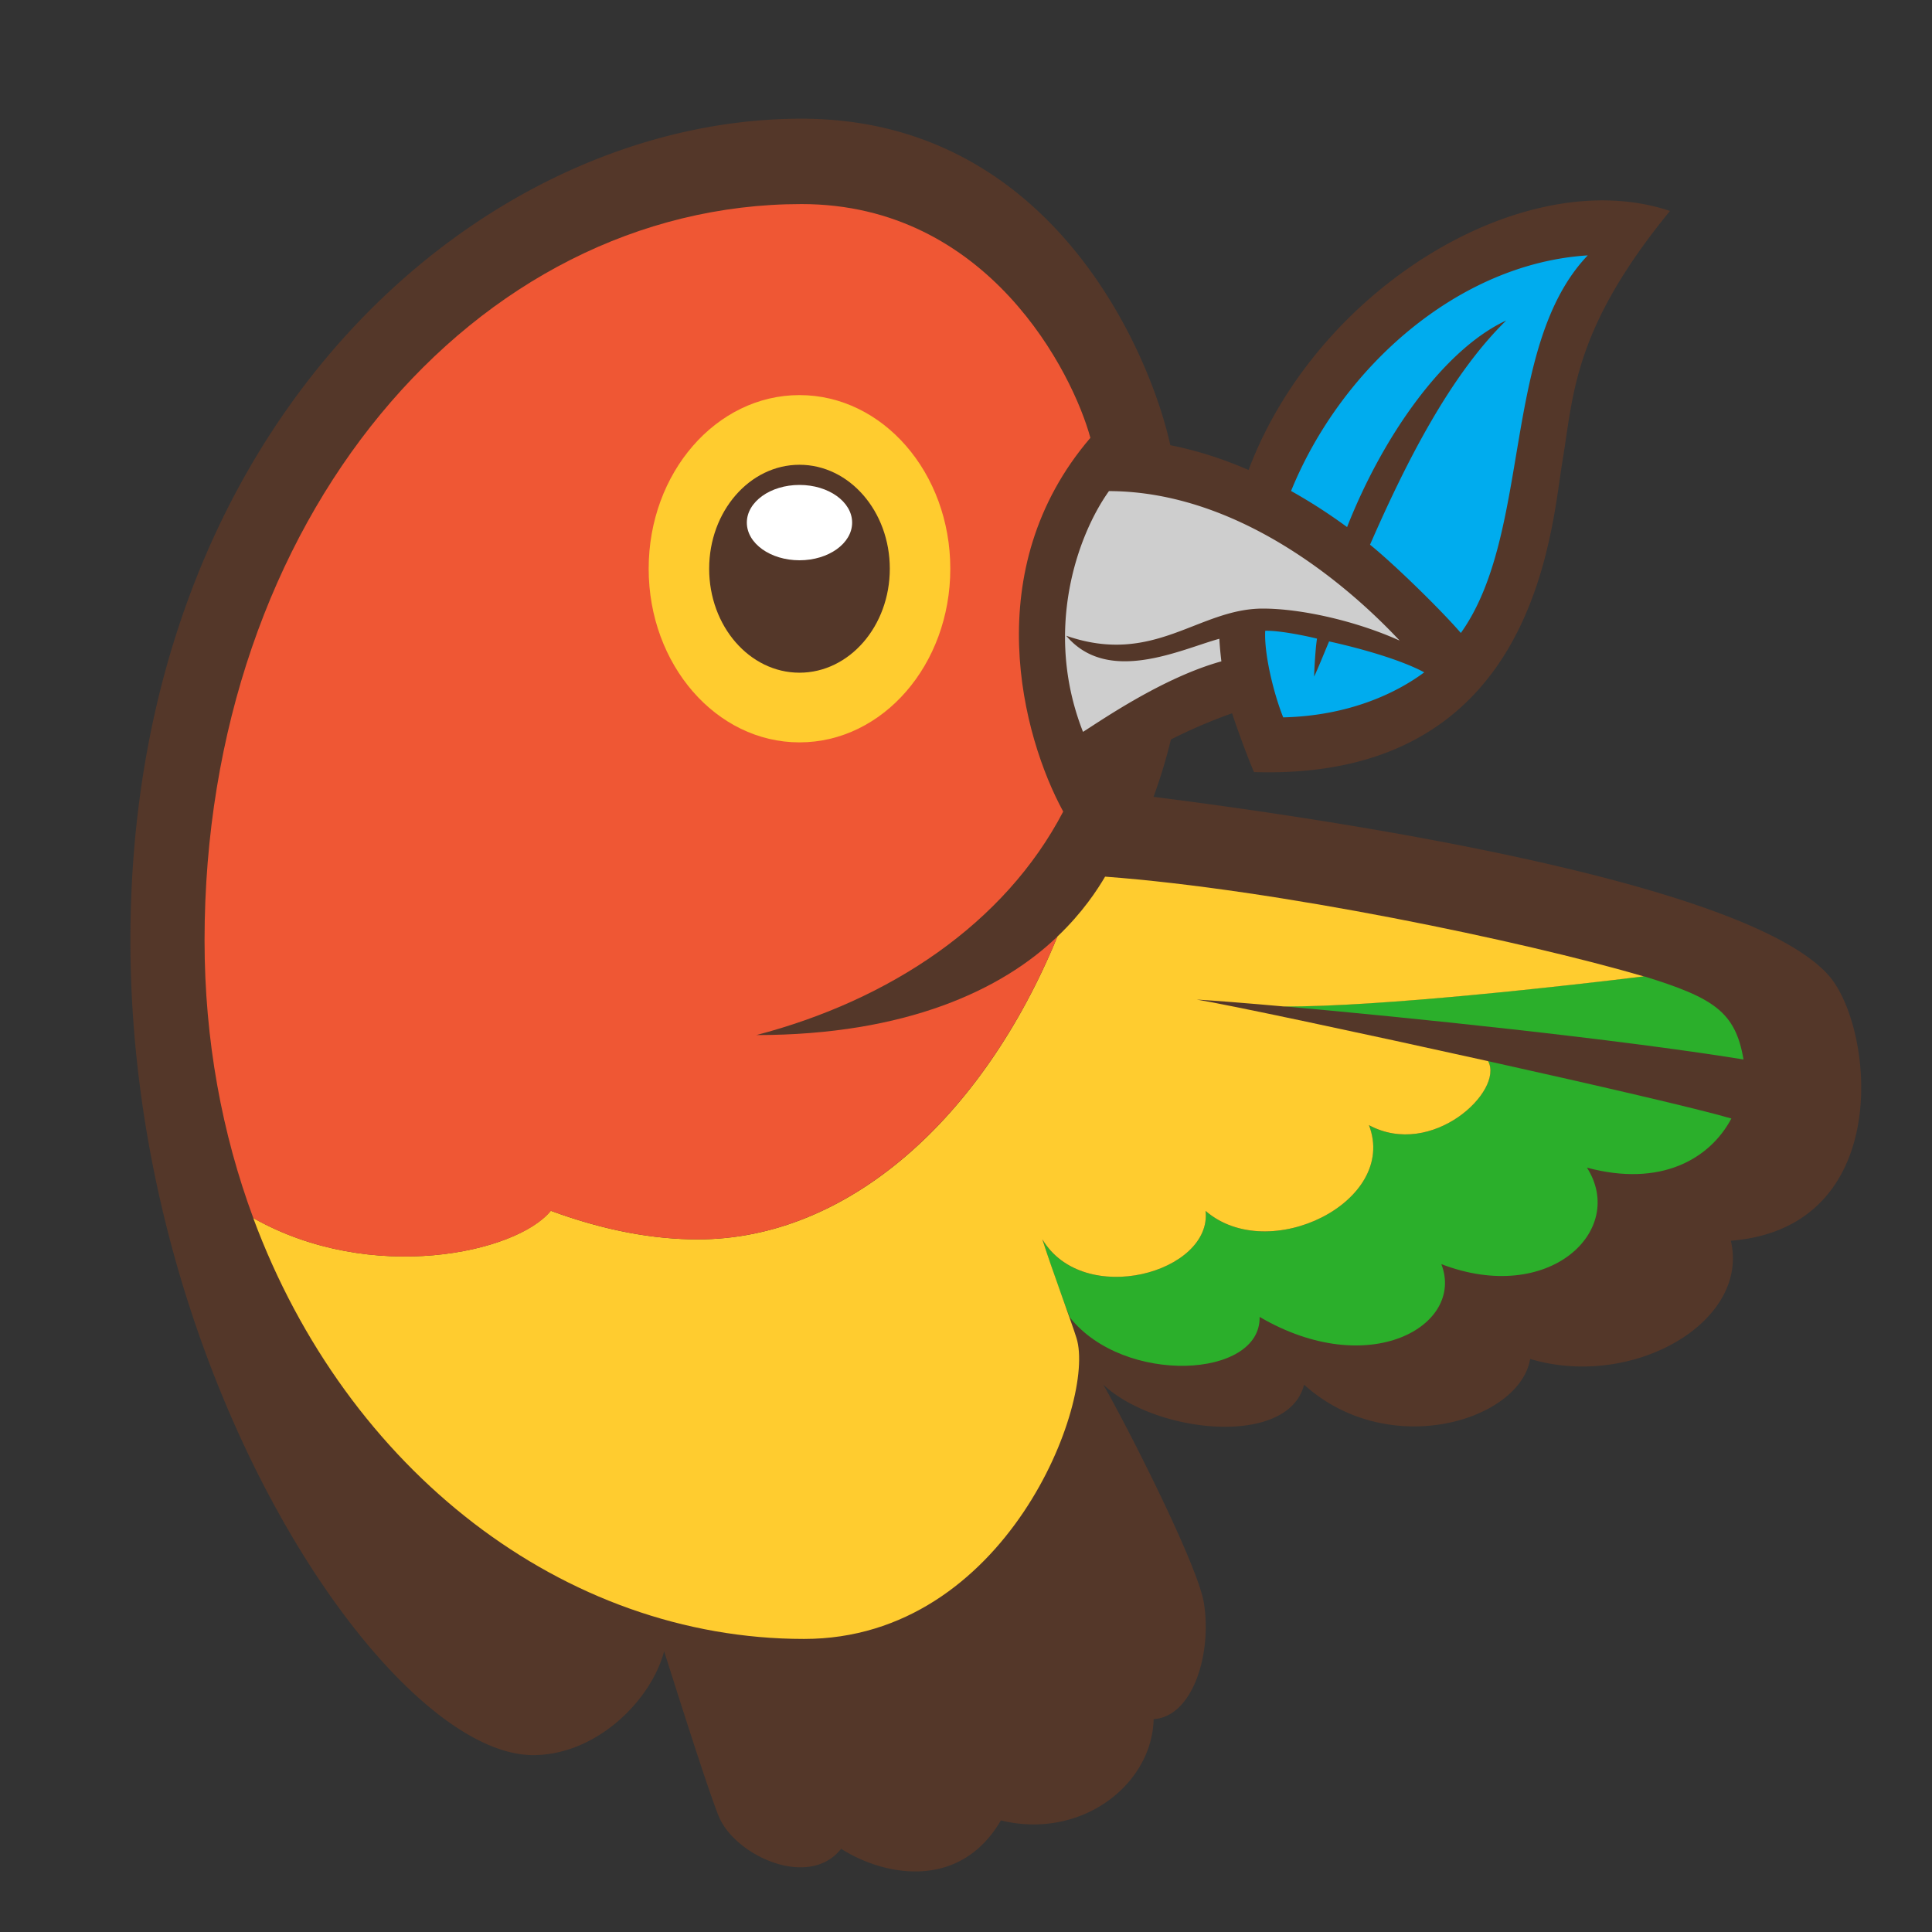 <?xml version="1.0" encoding="UTF-8" standalone="no"?>
<svg
   xmlns:dc="http://purl.org/dc/elements/1.1/"
   xmlns:cc="http://creativecommons.org/ns#"
   xmlns:rdf="http://www.w3.org/1999/02/22-rdf-syntax-ns#"
   xmlns:svg="http://www.w3.org/2000/svg"
   xmlns="http://www.w3.org/2000/svg"
   xmlns:sodipodi="http://sodipodi.sourceforge.net/DTD/sodipodi-0.dtd"
   xmlns:inkscape="http://www.inkscape.org/namespaces/inkscape"
   width="16"
   height="16"
   viewBox="0 0 16 16"
   preserveAspectRatio="xMinYMin meet"
   version="1.1"
   id="svg20"
   sodipodi:docname="bower.svg"
   inkscape:version="0.92.4 (5da689c313, 2019-01-14)">
  <rect x="0" y="0" width="16" height="16" fill="#333333" stroke="none"/>
  <defs
     id="defs24" />
  <sodipodi:namedview
     pagecolor="#ffffff"
     bordercolor="#666666"
     borderopacity="1"
     objecttolerance="10"
     gridtolerance="10"
     guidetolerance="10"
     inkscape:pageopacity="0"
     inkscape:pageshadow="2"
     inkscape:window-width="1920"
     inkscape:window-height="1001"
     id="namedview22"
     showgrid="false"
     inkscape:zoom="20.835276"
     inkscape:cx="-0.015252594"
     inkscape:cy="8"
     inkscape:window-x="-9"
     inkscape:window-y="-9"
     inkscape:window-maximized="1"
     inkscape:current-layer="svg20" />
  <path
     d="M 15.14,8.073 C 14.403,7.257 10.716,6.747 9.553,6.599 A 3.414,3.932 0 0 0 9.697,6.124 4.655,5.362 0 0 1 10.204,5.907 c 0.022,0.073 0.123,0.354 0.181,0.487 2.339,0.074 2.459,-2.002 2.554,-2.571 0.093,-0.556 0.088,-1.094 0.891,-2.076 C 12.635,1.346 10.915,2.369 10.34,3.892 10.123,3.798 9.906,3.729 9.692,3.687 9.538,2.973 8.738,0.983 6.638,0.983 3.978,0.983 1.08,3.51 1.08,7.788 c 0,3.596 2.131,6.747 3.335,6.747 0.526,0 0.978,-0.454 1.085,-0.86 0.089,0.279 0.362,1.146 0.452,1.366 0.133,0.326 0.746,0.609 1.014,0.27 0.345,0.221 0.978,0.354 1.323,-0.235 0.665,0.162 1.252,-0.295 1.265,-0.839 0.326,-0.02 0.486,-0.548 0.415,-0.968 -0.053,-0.309 -0.613,-1.419 -0.832,-1.802 0.433,0.406 1.53,0.521 1.663,2.59e-4 0.698,0.631 1.786,0.3 1.872,-0.213 0.848,0.254 1.821,-0.304 1.662,-0.979 1.363,-0.109 1.188,-1.779 0.806,-2.202 z"
     id="path2"
     inkscape:connector-curvature="0"
     style="fill:#543729;stroke-width:0.06" />
  <path
     d="M 11.346,4.511 C 11.639,3.84 12.008,3.108 12.474,2.654 11.961,2.892 11.455,3.604 11.156,4.365 A 4.617,5.319 0 0 0 10.692,4.066 c 0.418,-1.027 1.388,-1.884 2.457,-1.951 C 12.433,2.863 12.687,4.418 12.098,5.242 11.93,5.047 11.543,4.67 11.346,4.511 Z m -0.463,1.092 c 2.82e-4,-0.026 0.009,-0.224 0.024,-0.314 -0.041,-0.011 -0.296,-0.069 -0.429,-0.065 -0.01,0.192 0.07,0.52 0.149,0.717 C 11.171,5.928 11.564,5.74 11.795,5.568 11.598,5.462 11.262,5.368 11.007,5.312 10.978,5.38 10.908,5.553 10.883,5.603 Z"
     id="path4"
     inkscape:connector-curvature="0"
     style="fill:#00acee;stroke-width:0.06" />
  <path
     d="m 8.861,10.91 5.617e-4,0.003 c -0.069,-0.171 -0.142,-0.379 -0.23,-0.65 0.341,0.571 1.408,0.276 1.352,-0.235 0.522,0.453 1.598,-0.075 1.353,-0.71 0.523,0.281 1.121,-0.284 0.987,-0.53 0.892,0.198 1.747,0.396 2.015,0.475 -0.178,0.335 -0.584,0.571 -1.196,0.407 0.331,0.519 -0.311,1.142 -1.206,0.799 0.197,0.509 -0.599,0.968 -1.505,0.437 0.012,0.51 -1.123,0.568 -1.571,0.005 z M 10.631,8.334 c 1.035,0.092 2.748,0.269 3.808,0.44 -0.067,-0.397 -0.25,-0.511 -0.825,-0.689 -0.619,0.076 -2.189,0.254 -2.982,0.249 z"
     id="path6"
     inkscape:connector-curvature="0"
     style="fill:#2baf2b;stroke-width:0.06" />
  <path
     d="m 9.984,10.028 c 0.522,0.453 1.598,-0.075 1.353,-0.71 0.523,0.281 1.121,-0.284 0.987,-0.53 -1.055,-0.234 -2.161,-0.469 -2.413,-0.51 0.152,0.009 0.405,0.029 0.72,0.057 0.793,0.005 2.364,-0.173 2.982,-0.249 C 12.611,7.793 10.565,7.365 9.152,7.26 9.087,7.37 8.966,7.557 8.757,7.756 8.139,9.263 7.019,10.264 5.779,10.264 c -0.361,0 -0.765,-0.07 -1.218,-0.237 -0.282,0.349 -1.487,0.613 -2.464,0.06 0.775,2.091 2.573,3.486 4.562,3.486 1.676,0 2.419,-1.971 2.256,-2.492 -0.039,-0.127 -0.196,-0.546 -0.283,-0.818 0.341,0.571 1.408,0.276 1.352,-0.235 z"
     id="path8"
     inkscape:connector-curvature="0"
     style="fill:#ffcc2f;stroke-width:0.06" />
  <path
     d="M 8.969,6.061 C 9.116,5.969 9.628,5.612 10.115,5.477 A 2.161,2.49 0 0 1 10.098,5.29 C 9.778,5.378 9.176,5.675 8.83,5.265 9.559,5.518 9.923,5.04 10.458,5.04 c 0.319,0 0.774,0.103 1.133,0.265 C 11.303,4.997 10.356,4.07 9.184,4.067 8.922,4.433 8.64,5.224 8.969,6.061 Z"
     id="path10"
     inkscape:connector-curvature="0"
     style="fill:#cecece;stroke-width:0.06" />
  <path
     d="m 4.561,10.027 c 0.453,0.167 0.857,0.237 1.218,0.237 1.239,0 2.359,-1.002 2.978,-2.508 C 8.3,8.196 7.505,8.572 6.264,8.572 7.369,8.283 8.321,7.649 8.805,6.721 8.465,6.097 8.096,4.717 9.03,3.626 8.886,3.094 8.187,1.69 6.638,1.69 c -2.704,0 -4.944,2.606 -4.944,6.098 0,0.827 0.145,1.602 0.404,2.3 0.977,0.552 2.181,0.288 2.464,-0.06 z"
     id="path12"
     inkscape:connector-curvature="0"
     style="fill:#ef5734;stroke-width:0.06" />
  <path
     d="m 5.372,4.71 c 0,0.794 0.559,1.438 1.249,1.438 0.69,0 1.249,-0.644 1.249,-1.438 0,-0.794 -0.559,-1.438 -1.249,-1.438 -0.69,0 -1.249,0.644 -1.249,1.438 z"
     id="path14"
     inkscape:connector-curvature="0"
     style="fill:#ffcc2f;stroke-width:0.06" />
  <path
     d="m 5.873,4.71 c 0,0.476 0.335,0.861 0.748,0.861 0.413,0 0.748,-0.386 0.748,-0.861 0,-0.476 -0.335,-0.861 -0.748,-0.861 -0.413,0 -0.748,0.386 -0.748,0.861 z"
     id="path16"
     inkscape:connector-curvature="0"
     style="fill:#543729;stroke-width:0.06" />
  <ellipse
     cx="6.621"
     cy="4.328"
     rx="0.436"
     ry="0.312"
     id="ellipse18"
     style="fill:#ffffff;stroke-width:0.06" />
</svg>
